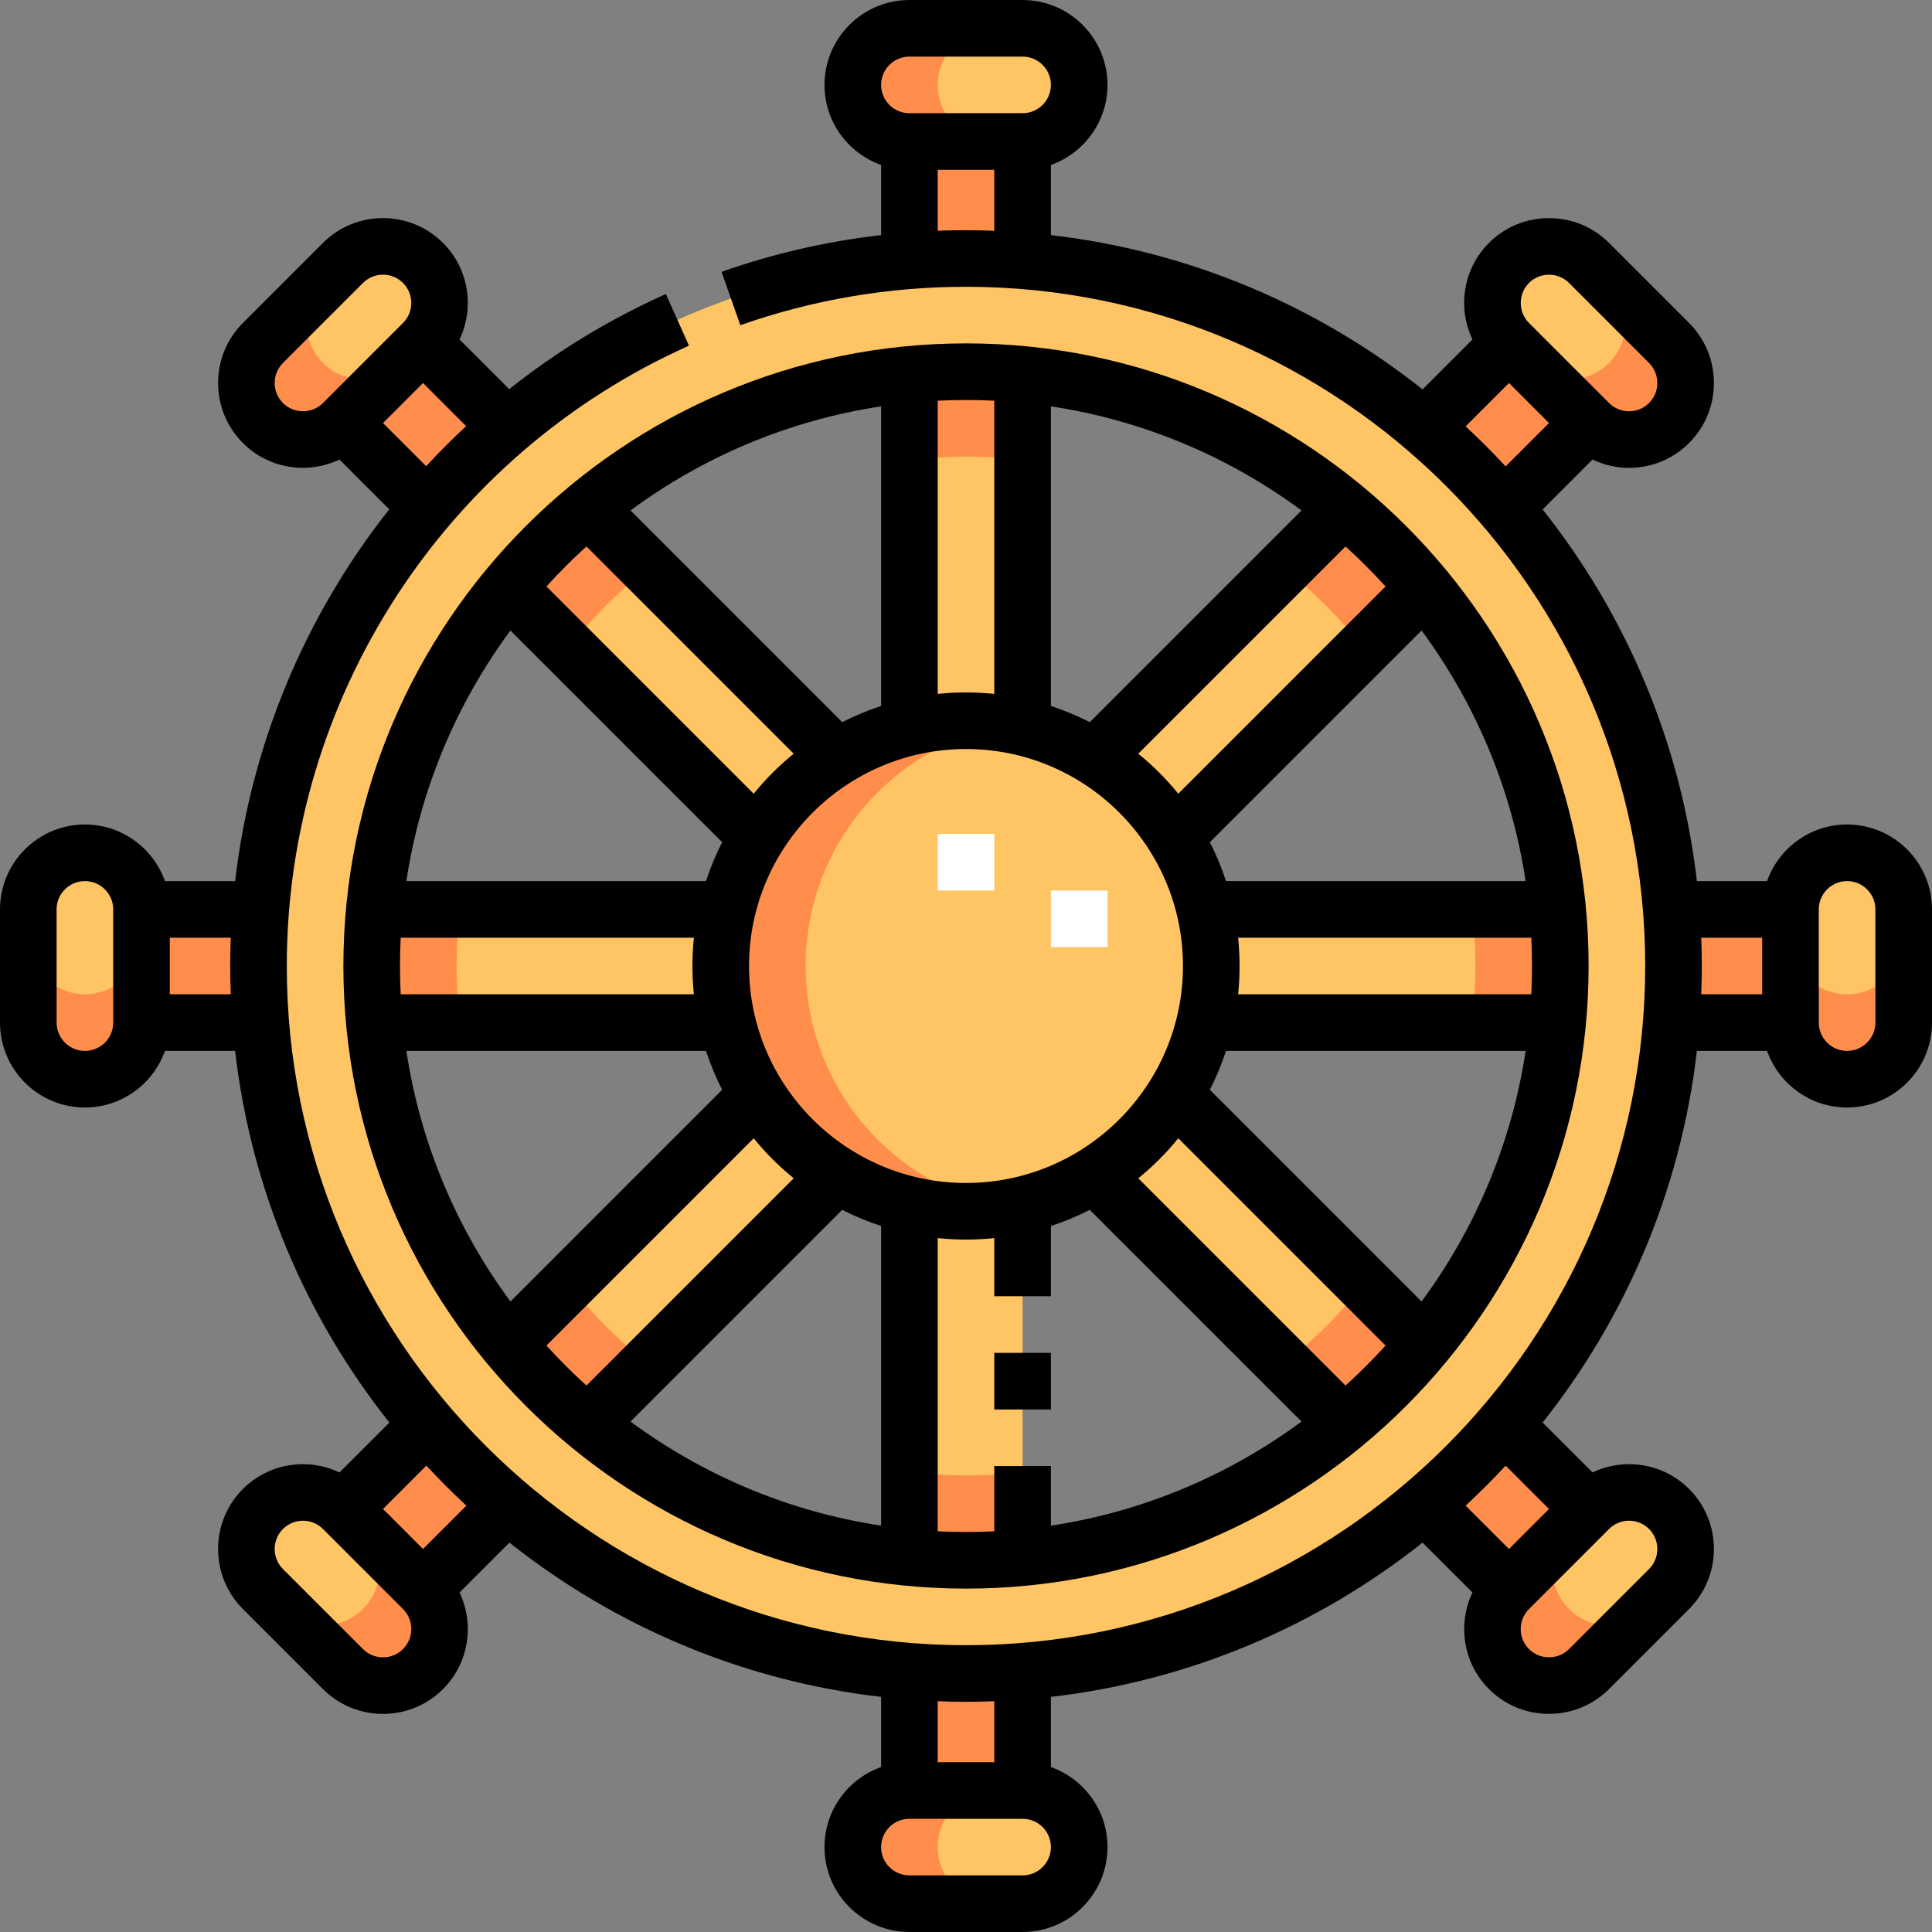 <svg id="Capa_1" enable-background="new 0 0 512.004 512.004" height="512" viewBox="0 0 512.004 512.004" width="512" xmlns="http://www.w3.org/2000/svg"><rect x="0" y="0" width="512.004" height="512.004" fill="#808080" stroke="none"/><g><g><g clip-rule="evenodd" fill-rule="evenodd"><circle cx="256.002" cy="256.002" fill="#ffc464" r="65"/><path d="m241.002 99.207v93.535c9.817-2.319 20.184-2.322 30 .003v-93.538c-9.963-.941-20.037-.942-30 0zm136.476 257.057-66.141-66.141c-5.323 8.613-12.6 15.89-21.216 21.21l66.144 66.145c7.725-6.383 14.831-13.488 21.213-21.214zm-58.219-115.262h93.538c.941 9.963.941 20.037 0 30h-93.534c2.319-9.817 2.322-20.184-.004-30zm58.219-85.262-66.141 66.141c-5.323-8.613-12.6-15.891-21.216-21.21l66.144-66.145c7.725 6.383 14.831 13.488 21.213 21.214zm-136.476 257.057v-93.535c9.817 2.319 20.184 2.322 30-.003v93.538c-9.963.941-20.037.942-30 0zm-106.476-56.533 66.141-66.141c5.323 8.613 12.6 15.89 21.216 21.21l-66.145 66.145c-7.724-6.383-14.83-13.488-21.212-21.214zm58.219-115.262h-93.538c-.941 9.963-.941 20.037 0 30h93.535c-2.32-9.817-2.323-20.184.003-30zm-58.219-85.262 66.141 66.141c5.323-8.613 12.6-15.891 21.216-21.21l-66.145-66.145c-7.724 6.383-14.83 13.488-21.212 21.214z" fill="#ffc464"/><path d="m241.002 99.207v22.628c4.926-.544 9.929-.833 15-.833s10.074.289 15 .833v-22.628c-9.963-.941-20.037-.942-30 0zm-120 156.795c0 5.071.289 10.074.833 15h-22.628c-.942-9.963-.941-20.037 0-30h22.628c-.544 4.926-.833 9.929-.833 15zm29.523 84.264c6.264 7.831 13.382 14.949 21.213 21.213l-15.999 15.999c-7.725-6.383-14.831-13.488-21.213-21.214zm90.477 49.903c4.926.544 9.929.833 15 .833s10.074-.289 15-.833v22.628c-9.963.941-20.037.941-30 0zm99.264-28.69c7.831-6.265 14.949-13.382 21.213-21.213l15.999 15.999c-6.382 7.725-13.488 14.831-21.213 21.214zm49.903-90.477c.545-4.925.833-9.929.833-15s-.289-10.074-.833-15h22.629c.941 9.963.941 20.037 0 30zm-28.69-99.264c-6.264-7.831-13.382-14.949-21.213-21.213l15.999-15.999c7.725 6.383 14.831 13.488 21.213 21.214zm-189.741-21.213c-7.831 6.264-14.95 13.382-21.213 21.213l-15.999-15.999c6.382-7.725 13.488-14.831 21.213-21.214z" fill="#ff8d4c"/><path d="m98.502 256.002c0-87.116 70.634-157.5 157.5-157.5s157.5 70.384 157.5 157.5-70.634 157.5-157.5 157.5-157.5-70.384-157.5-157.5zm-30 0c0 103.662 84.054 187.5 187.5 187.5s187.5-83.838 187.5-187.5-84.054-187.5-187.5-187.5-187.5 83.838-187.5 187.5z" fill="#ffc464"/><path d="m69.093 241.002h-31.59v30h31.59c-.789-9.975-.789-20.026 0-30zm373.818 0h31.59v30h-31.59c.789-9.975.789-20.026 0-30zm-21.8 158.896-22.343-22.343c-6.496 7.622-13.591 14.717-21.213 21.213l22.342 22.343zm0-287.792-22.343 22.343c-6.496-7.622-13.591-14.717-21.213-21.213l22.342-22.343zm-330.219 287.792 22.343-22.343c6.496 7.622 13.591 14.717 21.213 21.213l-22.342 22.343zm150.11 74.604v-31.591c9.975.79 20.025.79 30 0v31.591zm-150.11-362.396 22.343 22.343c6.496-7.622 13.591-14.717 21.213-21.213l-22.342-22.343zm150.11-74.604v31.591c9.975-.79 20.025-.79 30 0v-31.591z" fill="#ff8d4c"/><path d="m37.503 241.002c0-8.25-6.753-15-14.999-15-8.164 0-14.861 6.607-15.002 14.738v30.261c0 8.253 6.748 15 15.002 15 8.251 0 14.999-6.75 14.999-15zm436.998 0c0-8.25 6.753-15 14.999-15 8.163 0 14.861 6.607 15.001 14.738v30.261c0 8.253-6.748 15-15.001 15-8.251 0-14.999-6.75-14.999-15zm-74.603 180.109c-5.833 5.834-5.834 15.38 0 21.213 5.834 5.834 15.379 5.834 21.213 0l21.213-21.213c5.834-5.834 5.834-15.379 0-21.213s-15.38-5.834-21.213 0zm0-330.218c-5.833-5.834-5.834-15.38 0-21.213 5.834-5.834 15.379-5.834 21.213 0l21.213 21.213c5.834 5.834 5.834 15.379 0 21.213s-15.38 5.834-21.213 0zm-158.896 383.609h30c8.25 0 15 6.75 15 15 0 8.251-6.75 15-15 15h-30c-8.251 0-15-6.75-15-15 0-8.251 6.75-15 15-15zm-128.896-53.391c5.833 5.834 5.834 15.38 0 21.213-5.834 5.834-15.379 5.834-21.213 0l-21.213-21.213c-5.834-5.834-5.834-15.379 0-21.213s15.38-5.834 21.213 0zm128.896-383.609h30c8.25 0 15-6.75 15-15s-6.75-15-15-15h-30c-8.251 0-15 6.75-15 15s6.75 15 15 15zm-128.896 53.391c5.833-5.834 5.834-15.38 0-21.213-5.834-5.834-15.379-5.834-21.213 0l-21.214 21.213c-5.834 5.834-5.834 15.379 0 21.213s15.38 5.834 21.213 0z" fill="#ffc464"/><path d="m191.002 256.002c0 35.898 29.102 65 65 65 3.837 0 7.595-.335 11.25-.973-30.536-5.329-53.75-31.966-53.75-64.027s23.214-58.698 53.75-64.027c-3.654-.638-7.413-.973-11.25-.973-35.898 0-65 29.102-65 65z" fill="#ff8d4c"/><path d="m7.502 248.502v22.5c0 8.253 6.748 15 15.002 15 8.251 0 14.999-6.75 14.999-15v-22.5c0 8.25-6.748 15-14.999 15-8.254 0-15.002-6.747-15.002-15zm497 0v22.5c0 8.253-6.748 15-15.001 15-8.251 0-14.999-6.75-14.999-15v-22.5c0 8.25 6.748 15 14.999 15 8.253 0 15.001-6.747 15.001-15zm-83.391 193.822 15.91-15.91c-5.833 5.833-15.379 5.834-21.213 0-5.833-5.834-5.834-15.379 0-21.213l-15.91 15.91c-5.834 5.834-5.834 15.38 0 21.213 5.834 5.834 15.38 5.834 21.213 0zm0-330.219-15.91-15.91c5.833 5.833 15.379 5.834 21.213 0 5.833-5.834 5.834-15.379 0-21.213l15.91 15.91c5.834 5.834 5.834 15.38 0 21.213-5.833 5.834-15.379 5.834-21.213 0zm-180.109 362.397h22.5c-8.25 0-15 6.749-15 15 0 8.25 6.75 15 15 15h-22.5c-8.251 0-15-6.75-15-15 0-8.251 6.75-15 15-15zm-150.109-32.177-15.91-15.91c5.833 5.833 15.379 5.834 21.213 0 5.833-5.834 5.834-15.379 0-21.213l15.91 15.91c5.834 5.834 5.834 15.38 0 21.213-5.834 5.834-15.38 5.833-21.213 0zm150.109-404.823h22.5c-8.25 0-15-6.75-15-15s6.75-15 15-15h-22.5c-8.251 0-15 6.75-15 15s6.75 15 15 15zm-150.109 74.604 15.91-15.91c-5.833 5.833-15.379 5.834-21.213 0-5.833-5.834-5.834-15.379 0-21.213l-15.91 15.91c-5.834 5.834-5.834 15.38 0 21.213 5.833 5.834 15.379 5.833 21.213 0z" fill="#ff8d4c"/></g><g><path d="m293.502 251.001h-15v-15h15zm-30-15h-15v-15h15z" fill="#fff"/></g></g><g><path d="m256.002 421.002c90.981 0 165-74.019 165-165s-74.019-165-165-165-165 74.019-165 165 74.019 165 165 165zm-150-165c0-2.515.065-5.015.188-7.5h77.7c-.255 2.466-.387 4.968-.387 7.5s.133 5.034.387 7.5h-77.7c-.123-2.485-.188-4.985-.188-7.5zm117.197-64.622-56.108-56.108c19.174-14.158 41.821-23.867 66.411-27.582v79.405c-3.564 1.166-7.004 2.603-10.303 4.285zm32.803 7.122c31.706 0 57.5 25.794 57.5 57.5s-25.794 57.5-57.5 57.5-57.5-25.794-57.5-57.5 25.794-57.5 57.5-57.5zm22.5-11.408v-79.405c24.59 3.715 47.237 13.424 66.411 27.582l-56.108 56.108c-3.299-1.681-6.739-3.118-10.303-4.285zm127.5 68.908c0 2.515-.065 5.015-.188 7.5h-77.7c.255-2.466.387-4.968.387-7.5s-.133-5.034-.387-7.5h77.7c.123 2.485.188 4.985.188 7.5zm-81.092 22.5h79.404c-3.715 24.59-13.424 47.237-27.582 66.411l-56.108-56.108c1.682-3.299 3.119-6.739 4.286-10.303zm0-45c-1.167-3.564-2.604-7.004-4.286-10.302l56.108-56.108c14.158 19.174 23.867 41.821 27.582 66.411h-79.404zm-91.408 91.408v79.405c-24.59-3.715-47.237-13.424-66.411-27.582l56.108-56.108c3.299 1.681 6.739 3.118 10.303 4.285zm-46.408-91.408h-79.404c3.715-24.59 13.424-47.237 27.582-66.411l56.108 56.108c-1.682 3.299-3.119 6.739-4.286 10.303zm0 45c1.167 3.564 2.604 7.004 4.286 10.302l-56.108 56.108c-14.158-19.174-23.867-41.821-27.582-66.411h79.404zm-42.278 78.079 54.922-54.922c3.162 3.89 6.717 7.445 10.607 10.607l-54.922 54.922c-3.709-3.358-7.249-6.898-10.607-10.607zm103.686 49.233v-77.7c2.466.255 4.968.387 7.5.387s5.034-.133 7.5-.387v15.413h15v-18.617c3.564-1.167 7.004-2.604 10.303-4.286l56.108 56.108c-19.174 14.158-41.821 23.867-66.411 27.582v-15.786h-15v17.286c-2.485.123-4.985.188-7.5.188s-5.015-.065-7.5-.188zm108.079-38.626-54.922-54.922c3.89-3.162 7.445-6.717 10.607-10.607l54.922 54.922c-3.358 3.709-6.898 7.249-10.607 10.607zm10.607-211.765-54.922 54.922c-3.162-3.89-6.717-7.445-10.607-10.607l54.922-54.922c3.709 3.358 7.249 6.898 10.607 10.607zm-103.686-49.233v77.7c-2.466-.255-4.968-.387-7.5-.387s-5.034.133-7.5.387v-77.7c2.485-.123 4.985-.188 7.5-.188s5.015.065 7.5.188zm-108.079 38.626 54.922 54.922c-3.89 3.162-7.445 6.717-10.607 10.607l-54.922-54.922c3.358-3.709 6.898-7.249 10.607-10.607z"/><path d="m263.502 358.528h15v15h-15z"/><path d="m489.5 218.502c-9.777 0-18.113 6.271-21.209 15h-18.595c-4.264-36.938-18.882-70.765-40.882-98.492l13.224-13.224c3.054 1.453 6.362 2.204 9.679 2.204 5.761 0 11.524-2.193 15.91-6.579 8.773-8.774 8.774-23.05.002-31.822l-21.213-21.213c-4.238-4.238-9.889-6.572-15.912-6.571-6.022.001-11.673 2.335-15.91 6.573-4.238 4.238-6.573 9.889-6.572 15.91 0 3.413.775 6.695 2.196 9.68l-13.223 13.223c-27.727-22-61.554-36.618-98.492-40.882v-18.597c8.729-3.096 15-11.432 15-21.209 0-12.407-10.093-22.5-22.5-22.5h-30c-12.407 0-22.5 10.093-22.5 22.5 0 9.778 6.271 18.114 15 21.21v18.587c-14.415 1.659-28.568 4.908-42.281 9.738l4.983 14.148c19.185-6.757 39.303-10.184 59.797-10.184 99.252 0 180 80.748 180 180s-80.748 180-180 180-180-80.748-180-180c0-70.902 41.837-135.429 106.585-164.391l-6.125-13.692c-15.05 6.732-28.953 15.242-41.515 25.209l-13.164-13.163c3.978-8.36 2.536-18.677-4.375-25.589-8.773-8.774-23.048-8.772-31.82 0l-21.212 21.213c-8.773 8.773-8.773 23.047 0 31.82 4.238 4.238 9.889 6.572 15.91 6.572 3.413 0 6.695-.774 9.68-2.195l13.191 13.191c-22.219 28.095-36.61 62.133-40.844 98.525h-18.6c-3.096-8.729-11.432-15-21.209-15-12.409 0-22.504 10.093-22.504 22.5v30c0 12.407 10.095 22.5 22.504 22.5 9.777 0 18.113-6.271 21.209-15h18.595c4.264 36.938 18.882 70.765 40.882 98.492l-13.224 13.224c-8.36-3.978-18.677-2.536-25.588 4.375-8.774 8.774-8.775 23.049-.002 31.822l21.213 21.213c4.386 4.386 10.146 6.58 15.909 6.579 5.763 0 11.527-2.194 15.914-6.582 6.911-6.911 8.353-17.227 4.374-25.588l13.225-13.225c27.727 22 61.554 36.618 98.493 40.882v18.596c-8.729 3.096-15 11.432-15 21.209 0 12.407 10.093 22.5 22.5 22.5h30c12.407 0 22.5-10.093 22.5-22.5 0-9.778-6.271-18.114-15-21.21v-18.596c36.938-4.264 70.765-18.882 98.492-40.882l13.225 13.225c-3.978 8.36-2.536 18.677 4.375 25.588 4.238 4.238 9.889 6.572 15.91 6.572s11.672-2.334 15.91-6.572l21.214-21.213c8.772-8.773 8.772-23.047 0-31.82-6.911-6.911-17.228-8.354-25.589-4.375l-13.225-13.225c22-27.727 36.618-61.554 40.882-98.492h18.595c3.096 8.729 11.432 15 21.209 15 12.409 0 22.504-10.093 22.504-22.5v-30c-.002-12.404-10.097-22.497-22.506-22.497zm-84.299-143.518c1.405-1.406 3.29-2.18 5.306-2.18s3.899.773 5.303 2.177l21.213 21.213c2.924 2.924 2.923 7.684-.002 10.609-2.923 2.924-7.682 2.924-10.606-.001l-21.214-21.212c-1.405-1.405-2.179-3.289-2.179-5.303-.001-2.015.773-3.898 2.179-5.303zm-5.304 26.516 10.607 10.607-11.488 11.488c-3.4-3.669-6.938-7.208-10.607-10.607zm-158.895-86.498h30c4.135 0 7.5 3.365 7.5 7.5s-3.365 7.5-7.5 7.5h-30c-4.135 0-7.5-3.365-7.5-7.5s3.365-7.5 7.5-7.5zm7.5 46.148v-16.148h15v16.158c-2.49-.095-4.987-.158-7.5-.158-2.506 0-5.005.054-7.5.148zm-173.52 45.652c-2.924-2.924-2.924-7.682 0-10.606l21.213-21.213c1.462-1.462 3.383-2.193 5.304-2.193 1.92 0 3.841.731 5.303 2.193 2.924 2.924 2.924 7.683 0 10.607l-21.214 21.213c-1.405 1.405-3.288 2.179-5.303 2.179s-3.897-.775-5.303-2.18zm26.517 5.304 10.607-10.607 11.424 11.423c-3.673 3.408-7.203 6.954-10.593 10.621zm-71.496 158.896c0 4.135-3.364 7.5-7.499 7.5-4.138 0-7.504-3.365-7.504-7.5v-30c0-4.135 3.366-7.5 7.504-7.5 4.135 0 7.499 3.365 7.499 7.5zm15-7.5v-15h16.146c-.096 2.492-.147 4.992-.147 7.5 0 2.513.064 5.01.158 7.5zm61.801 173.518c-2.925 2.926-7.685 2.928-10.609.003l-21.214-21.213c-2.924-2.924-2.923-7.684.002-10.609 1.462-1.462 3.382-2.193 5.303-2.193s3.841.731 5.304 2.193l21.213 21.213c2.924 2.924 2.925 7.682.001 10.606zm5.302-26.516-10.606-10.607 11.488-11.488c3.4 3.669 6.938 7.207 10.607 10.607zm158.896 86.498h-30c-4.135 0-7.5-3.365-7.5-7.5s3.365-7.5 7.5-7.5h30c4.135 0 7.5 3.365 7.5 7.5s-3.365 7.5-7.5 7.5zm-7.5-30h-15v-16.158c2.49.095 4.987.158 7.5.158s5.01-.063 7.5-.158zm173.519-61.801c2.924 2.924 2.924 7.683 0 10.607l-21.213 21.213c-1.405 1.405-3.289 2.178-5.303 2.179-2.015 0-3.899-.774-5.304-2.179-2.924-2.924-2.924-7.682 0-10.606l21.213-21.213c1.462-1.462 3.383-2.193 5.303-2.193 1.922-.001 3.842.73 5.304 2.192zm-26.516-5.303-10.607 10.607-11.489-11.489c3.669-3.399 7.207-6.938 10.607-10.607zm40.339-151.396h16.157v15h-16.157c.095-2.49.158-4.987.158-7.5s-.064-5.01-.158-7.5zm46.16 22.5c0 4.135-3.366 7.5-7.504 7.5-4.135 0-7.499-3.365-7.499-7.5v-30c0-4.135 3.364-7.5 7.499-7.5 4.138 0 7.504 3.365 7.504 7.5z"/></g></g></svg>